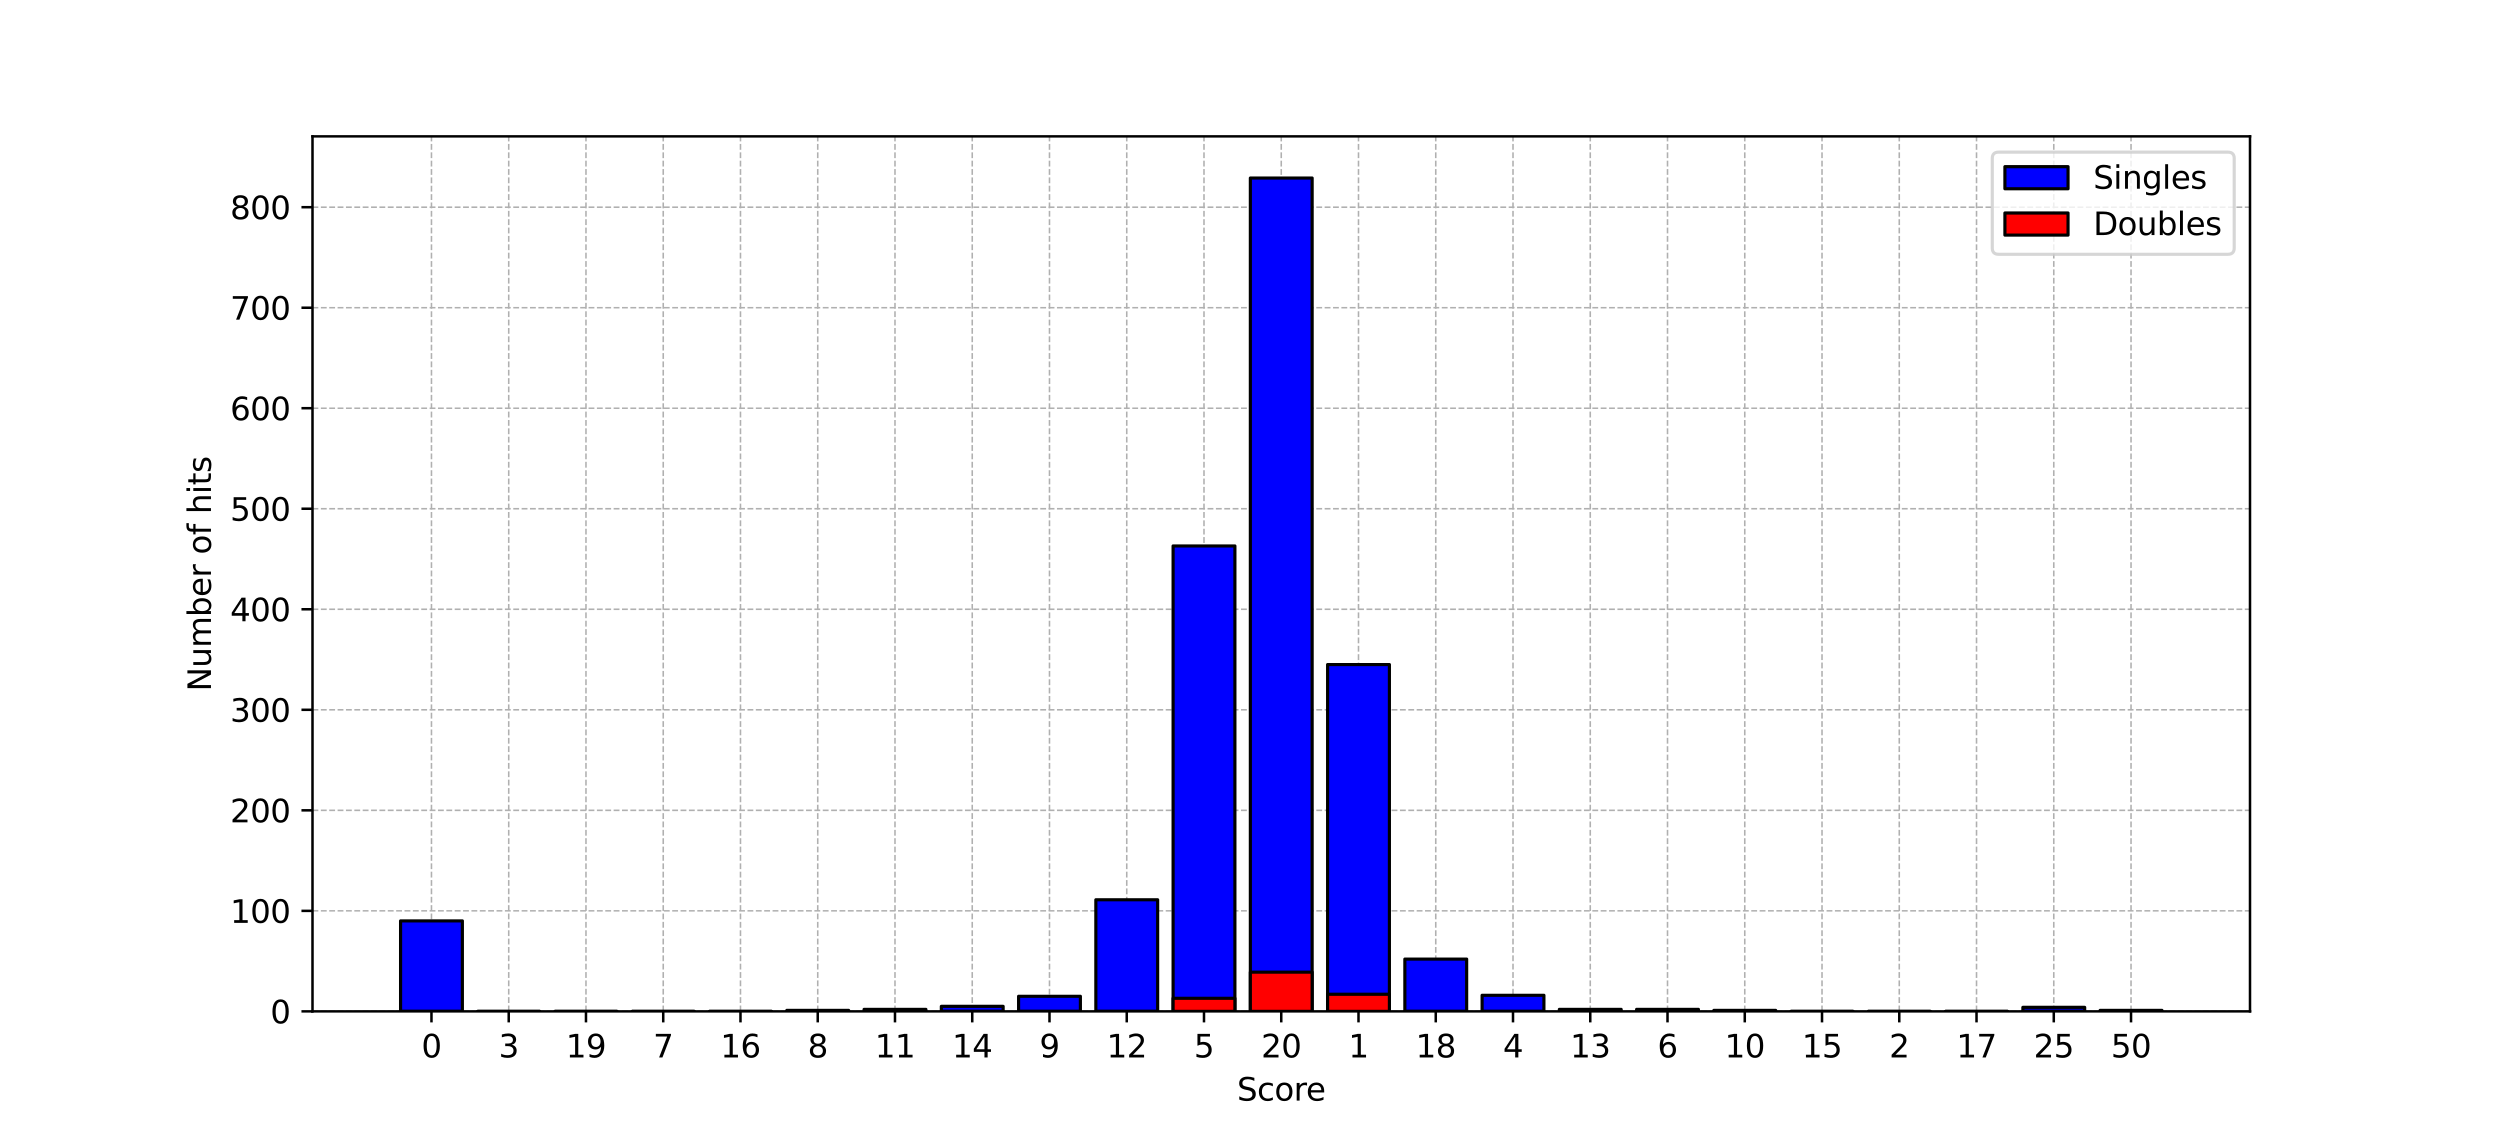 <?xml version="1.0" encoding="utf-8" standalone="no"?>
<!DOCTYPE svg PUBLIC "-//W3C//DTD SVG 1.1//EN"
  "http://www.w3.org/Graphics/SVG/1.1/DTD/svg11.dtd">
<svg xmlns:xlink="http://www.w3.org/1999/xlink" width="792pt" height="360pt" viewBox="0 0 792 360" xmlns="http://www.w3.org/2000/svg" version="1.1">
 <defs>
  <style type="text/css">*{stroke-linejoin: round; stroke-linecap: butt}</style>
 </defs>
 <g id="figure_1">
  <g id="patch_1">
   <path d="M 0 360 
L 792 360 
L 792 0 
L 0 0 
z
" style="fill: #ffffff"/>
  </g>
  <g id="axes_1">
   <g id="patch_2">
    <path d="M 99 320.4 
L 712.8 320.4 
L 712.8 43.2 
L 99 43.2 
z
" style="fill: #ffffff"/>
   </g>
   <g id="matplotlib.axis_1">
    <g id="xtick_1">
     <g id="line2d_1">
      <path d="M 136.689 320.4 
L 136.689 43.2 
" clip-path="url(#p749a897022)" style="fill: none; stroke-dasharray: 1.85,0.8; stroke-dashoffset: 0; stroke: #b0b0b0; stroke-width: 0.5"/>
     </g>
     <g id="line2d_2">
      <defs>
       <path id="me06dcacc6d" d="M 0 0 
L 0 3.5 
" style="stroke: #000000; stroke-width: 0.8"/>
      </defs>
      <g>
       <use xlink:href="#me06dcacc6d" x="136.689" y="320.4" style="stroke: #000000; stroke-width: 0.8"/>
      </g>
     </g>
     <g id="text_1">
      <!-- 0 -->
      <g transform="translate(133.508 334.998) scale(0.1 -0.1)">
       <defs>
        <path id="DejaVuSans-30" d="M 2034 4250 
Q 1547 4250 1301 3770 
Q 1056 3291 1056 2328 
Q 1056 1369 1301 889 
Q 1547 409 2034 409 
Q 2525 409 2770 889 
Q 3016 1369 3016 2328 
Q 3016 3291 2770 3770 
Q 2525 4250 2034 4250 
z
M 2034 4750 
Q 2819 4750 3233 4129 
Q 3647 3509 3647 2328 
Q 3647 1150 3233 529 
Q 2819 -91 2034 -91 
Q 1250 -91 836 529 
Q 422 1150 422 2328 
Q 422 3509 836 4129 
Q 1250 4750 2034 4750 
z
" transform="scale(0.016)"/>
       </defs>
       <use xlink:href="#DejaVuSans-30"/>
      </g>
     </g>
    </g>
    <g id="xtick_2">
     <g id="line2d_3">
      <path d="M 161.163 320.4 
L 161.163 43.2 
" clip-path="url(#p749a897022)" style="fill: none; stroke-dasharray: 1.85,0.8; stroke-dashoffset: 0; stroke: #b0b0b0; stroke-width: 0.5"/>
     </g>
     <g id="line2d_4">
      <g>
       <use xlink:href="#me06dcacc6d" x="161.163" y="320.4" style="stroke: #000000; stroke-width: 0.8"/>
      </g>
     </g>
     <g id="text_2">
      <!-- 3 -->
      <g transform="translate(157.982 334.998) scale(0.1 -0.1)">
       <defs>
        <path id="DejaVuSans-33" d="M 2597 2516 
Q 3050 2419 3304 2112 
Q 3559 1806 3559 1356 
Q 3559 666 3084 287 
Q 2609 -91 1734 -91 
Q 1441 -91 1130 -33 
Q 819 25 488 141 
L 488 750 
Q 750 597 1062 519 
Q 1375 441 1716 441 
Q 2309 441 2620 675 
Q 2931 909 2931 1356 
Q 2931 1769 2642 2001 
Q 2353 2234 1838 2234 
L 1294 2234 
L 1294 2753 
L 1863 2753 
Q 2328 2753 2575 2939 
Q 2822 3125 2822 3475 
Q 2822 3834 2567 4026 
Q 2313 4219 1838 4219 
Q 1578 4219 1281 4162 
Q 984 4106 628 3988 
L 628 4550 
Q 988 4650 1302 4700 
Q 1616 4750 1894 4750 
Q 2613 4750 3031 4423 
Q 3450 4097 3450 3541 
Q 3450 3153 3228 2886 
Q 3006 2619 2597 2516 
z
" transform="scale(0.016)"/>
       </defs>
       <use xlink:href="#DejaVuSans-33"/>
      </g>
     </g>
    </g>
    <g id="xtick_3">
     <g id="line2d_5">
      <path d="M 185.637 320.4 
L 185.637 43.2 
" clip-path="url(#p749a897022)" style="fill: none; stroke-dasharray: 1.85,0.8; stroke-dashoffset: 0; stroke: #b0b0b0; stroke-width: 0.5"/>
     </g>
     <g id="line2d_6">
      <g>
       <use xlink:href="#me06dcacc6d" x="185.637" y="320.4" style="stroke: #000000; stroke-width: 0.8"/>
      </g>
     </g>
     <g id="text_3">
      <!-- 19 -->
      <g transform="translate(179.274 334.998) scale(0.1 -0.1)">
       <defs>
        <path id="DejaVuSans-31" d="M 794 531 
L 1825 531 
L 1825 4091 
L 703 3866 
L 703 4441 
L 1819 4666 
L 2450 4666 
L 2450 531 
L 3481 531 
L 3481 0 
L 794 0 
L 794 531 
z
" transform="scale(0.016)"/>
        <path id="DejaVuSans-39" d="M 703 97 
L 703 672 
Q 941 559 1184 500 
Q 1428 441 1663 441 
Q 2288 441 2617 861 
Q 2947 1281 2994 2138 
Q 2813 1869 2534 1725 
Q 2256 1581 1919 1581 
Q 1219 1581 811 2004 
Q 403 2428 403 3163 
Q 403 3881 828 4315 
Q 1253 4750 1959 4750 
Q 2769 4750 3195 4129 
Q 3622 3509 3622 2328 
Q 3622 1225 3098 567 
Q 2575 -91 1691 -91 
Q 1453 -91 1209 -44 
Q 966 3 703 97 
z
M 1959 2075 
Q 2384 2075 2632 2365 
Q 2881 2656 2881 3163 
Q 2881 3666 2632 3958 
Q 2384 4250 1959 4250 
Q 1534 4250 1286 3958 
Q 1038 3666 1038 3163 
Q 1038 2656 1286 2365 
Q 1534 2075 1959 2075 
z
" transform="scale(0.016)"/>
       </defs>
       <use xlink:href="#DejaVuSans-31"/>
       <use xlink:href="#DejaVuSans-39" x="63.623"/>
      </g>
     </g>
    </g>
    <g id="xtick_4">
     <g id="line2d_7">
      <path d="M 210.111 320.4 
L 210.111 43.2 
" clip-path="url(#p749a897022)" style="fill: none; stroke-dasharray: 1.85,0.8; stroke-dashoffset: 0; stroke: #b0b0b0; stroke-width: 0.5"/>
     </g>
     <g id="line2d_8">
      <g>
       <use xlink:href="#me06dcacc6d" x="210.111" y="320.4" style="stroke: #000000; stroke-width: 0.8"/>
      </g>
     </g>
     <g id="text_4">
      <!-- 7 -->
      <g transform="translate(206.929 334.998) scale(0.1 -0.1)">
       <defs>
        <path id="DejaVuSans-37" d="M 525 4666 
L 3525 4666 
L 3525 4397 
L 1831 0 
L 1172 0 
L 2766 4134 
L 525 4134 
L 525 4666 
z
" transform="scale(0.016)"/>
       </defs>
       <use xlink:href="#DejaVuSans-37"/>
      </g>
     </g>
    </g>
    <g id="xtick_5">
     <g id="line2d_9">
      <path d="M 234.584 320.4 
L 234.584 43.2 
" clip-path="url(#p749a897022)" style="fill: none; stroke-dasharray: 1.85,0.8; stroke-dashoffset: 0; stroke: #b0b0b0; stroke-width: 0.5"/>
     </g>
     <g id="line2d_10">
      <g>
       <use xlink:href="#me06dcacc6d" x="234.584" y="320.4" style="stroke: #000000; stroke-width: 0.8"/>
      </g>
     </g>
     <g id="text_5">
      <!-- 16 -->
      <g transform="translate(228.222 334.998) scale(0.1 -0.1)">
       <defs>
        <path id="DejaVuSans-36" d="M 2113 2584 
Q 1688 2584 1439 2293 
Q 1191 2003 1191 1497 
Q 1191 994 1439 701 
Q 1688 409 2113 409 
Q 2538 409 2786 701 
Q 3034 994 3034 1497 
Q 3034 2003 2786 2293 
Q 2538 2584 2113 2584 
z
M 3366 4563 
L 3366 3988 
Q 3128 4100 2886 4159 
Q 2644 4219 2406 4219 
Q 1781 4219 1451 3797 
Q 1122 3375 1075 2522 
Q 1259 2794 1537 2939 
Q 1816 3084 2150 3084 
Q 2853 3084 3261 2657 
Q 3669 2231 3669 1497 
Q 3669 778 3244 343 
Q 2819 -91 2113 -91 
Q 1303 -91 875 529 
Q 447 1150 447 2328 
Q 447 3434 972 4092 
Q 1497 4750 2381 4750 
Q 2619 4750 2861 4703 
Q 3103 4656 3366 4563 
z
" transform="scale(0.016)"/>
       </defs>
       <use xlink:href="#DejaVuSans-31"/>
       <use xlink:href="#DejaVuSans-36" x="63.623"/>
      </g>
     </g>
    </g>
    <g id="xtick_6">
     <g id="line2d_11">
      <path d="M 259.058 320.4 
L 259.058 43.2 
" clip-path="url(#p749a897022)" style="fill: none; stroke-dasharray: 1.85,0.8; stroke-dashoffset: 0; stroke: #b0b0b0; stroke-width: 0.5"/>
     </g>
     <g id="line2d_12">
      <g>
       <use xlink:href="#me06dcacc6d" x="259.058" y="320.4" style="stroke: #000000; stroke-width: 0.8"/>
      </g>
     </g>
     <g id="text_6">
      <!-- 8 -->
      <g transform="translate(255.877 334.998) scale(0.1 -0.1)">
       <defs>
        <path id="DejaVuSans-38" d="M 2034 2216 
Q 1584 2216 1326 1975 
Q 1069 1734 1069 1313 
Q 1069 891 1326 650 
Q 1584 409 2034 409 
Q 2484 409 2743 651 
Q 3003 894 3003 1313 
Q 3003 1734 2745 1975 
Q 2488 2216 2034 2216 
z
M 1403 2484 
Q 997 2584 770 2862 
Q 544 3141 544 3541 
Q 544 4100 942 4425 
Q 1341 4750 2034 4750 
Q 2731 4750 3128 4425 
Q 3525 4100 3525 3541 
Q 3525 3141 3298 2862 
Q 3072 2584 2669 2484 
Q 3125 2378 3379 2068 
Q 3634 1759 3634 1313 
Q 3634 634 3220 271 
Q 2806 -91 2034 -91 
Q 1263 -91 848 271 
Q 434 634 434 1313 
Q 434 1759 690 2068 
Q 947 2378 1403 2484 
z
M 1172 3481 
Q 1172 3119 1398 2916 
Q 1625 2713 2034 2713 
Q 2441 2713 2670 2916 
Q 2900 3119 2900 3481 
Q 2900 3844 2670 4047 
Q 2441 4250 2034 4250 
Q 1625 4250 1398 4047 
Q 1172 3844 1172 3481 
z
" transform="scale(0.016)"/>
       </defs>
       <use xlink:href="#DejaVuSans-38"/>
      </g>
     </g>
    </g>
    <g id="xtick_7">
     <g id="line2d_13">
      <path d="M 283.532 320.4 
L 283.532 43.2 
" clip-path="url(#p749a897022)" style="fill: none; stroke-dasharray: 1.85,0.8; stroke-dashoffset: 0; stroke: #b0b0b0; stroke-width: 0.5"/>
     </g>
     <g id="line2d_14">
      <g>
       <use xlink:href="#me06dcacc6d" x="283.532" y="320.4" style="stroke: #000000; stroke-width: 0.8"/>
      </g>
     </g>
     <g id="text_7">
      <!-- 11 -->
      <g transform="translate(277.169 334.998) scale(0.1 -0.1)">
       <use xlink:href="#DejaVuSans-31"/>
       <use xlink:href="#DejaVuSans-31" x="63.623"/>
      </g>
     </g>
    </g>
    <g id="xtick_8">
     <g id="line2d_15">
      <path d="M 308.005 320.4 
L 308.005 43.2 
" clip-path="url(#p749a897022)" style="fill: none; stroke-dasharray: 1.85,0.8; stroke-dashoffset: 0; stroke: #b0b0b0; stroke-width: 0.5"/>
     </g>
     <g id="line2d_16">
      <g>
       <use xlink:href="#me06dcacc6d" x="308.005" y="320.4" style="stroke: #000000; stroke-width: 0.8"/>
      </g>
     </g>
     <g id="text_8">
      <!-- 14 -->
      <g transform="translate(301.643 334.998) scale(0.1 -0.1)">
       <defs>
        <path id="DejaVuSans-34" d="M 2419 4116 
L 825 1625 
L 2419 1625 
L 2419 4116 
z
M 2253 4666 
L 3047 4666 
L 3047 1625 
L 3713 1625 
L 3713 1100 
L 3047 1100 
L 3047 0 
L 2419 0 
L 2419 1100 
L 313 1100 
L 313 1709 
L 2253 4666 
z
" transform="scale(0.016)"/>
       </defs>
       <use xlink:href="#DejaVuSans-31"/>
       <use xlink:href="#DejaVuSans-34" x="63.623"/>
      </g>
     </g>
    </g>
    <g id="xtick_9">
     <g id="line2d_17">
      <path d="M 332.479 320.4 
L 332.479 43.2 
" clip-path="url(#p749a897022)" style="fill: none; stroke-dasharray: 1.85,0.8; stroke-dashoffset: 0; stroke: #b0b0b0; stroke-width: 0.5"/>
     </g>
     <g id="line2d_18">
      <g>
       <use xlink:href="#me06dcacc6d" x="332.479" y="320.4" style="stroke: #000000; stroke-width: 0.8"/>
      </g>
     </g>
     <g id="text_9">
      <!-- 9 -->
      <g transform="translate(329.298 334.998) scale(0.1 -0.1)">
       <use xlink:href="#DejaVuSans-39"/>
      </g>
     </g>
    </g>
    <g id="xtick_10">
     <g id="line2d_19">
      <path d="M 356.953 320.4 
L 356.953 43.2 
" clip-path="url(#p749a897022)" style="fill: none; stroke-dasharray: 1.85,0.8; stroke-dashoffset: 0; stroke: #b0b0b0; stroke-width: 0.5"/>
     </g>
     <g id="line2d_20">
      <g>
       <use xlink:href="#me06dcacc6d" x="356.953" y="320.4" style="stroke: #000000; stroke-width: 0.8"/>
      </g>
     </g>
     <g id="text_10">
      <!-- 12 -->
      <g transform="translate(350.59 334.998) scale(0.1 -0.1)">
       <defs>
        <path id="DejaVuSans-32" d="M 1228 531 
L 3431 531 
L 3431 0 
L 469 0 
L 469 531 
Q 828 903 1448 1529 
Q 2069 2156 2228 2338 
Q 2531 2678 2651 2914 
Q 2772 3150 2772 3378 
Q 2772 3750 2511 3984 
Q 2250 4219 1831 4219 
Q 1534 4219 1204 4116 
Q 875 4013 500 3803 
L 500 4441 
Q 881 4594 1212 4672 
Q 1544 4750 1819 4750 
Q 2544 4750 2975 4387 
Q 3406 4025 3406 3419 
Q 3406 3131 3298 2873 
Q 3191 2616 2906 2266 
Q 2828 2175 2409 1742 
Q 1991 1309 1228 531 
z
" transform="scale(0.016)"/>
       </defs>
       <use xlink:href="#DejaVuSans-31"/>
       <use xlink:href="#DejaVuSans-32" x="63.623"/>
      </g>
     </g>
    </g>
    <g id="xtick_11">
     <g id="line2d_21">
      <path d="M 381.426 320.4 
L 381.426 43.2 
" clip-path="url(#p749a897022)" style="fill: none; stroke-dasharray: 1.85,0.8; stroke-dashoffset: 0; stroke: #b0b0b0; stroke-width: 0.5"/>
     </g>
     <g id="line2d_22">
      <g>
       <use xlink:href="#me06dcacc6d" x="381.426" y="320.4" style="stroke: #000000; stroke-width: 0.8"/>
      </g>
     </g>
     <g id="text_11">
      <!-- 5 -->
      <g transform="translate(378.245 334.998) scale(0.1 -0.1)">
       <defs>
        <path id="DejaVuSans-35" d="M 691 4666 
L 3169 4666 
L 3169 4134 
L 1269 4134 
L 1269 2991 
Q 1406 3038 1543 3061 
Q 1681 3084 1819 3084 
Q 2600 3084 3056 2656 
Q 3513 2228 3513 1497 
Q 3513 744 3044 326 
Q 2575 -91 1722 -91 
Q 1428 -91 1123 -41 
Q 819 9 494 109 
L 494 744 
Q 775 591 1075 516 
Q 1375 441 1709 441 
Q 2250 441 2565 725 
Q 2881 1009 2881 1497 
Q 2881 1984 2565 2268 
Q 2250 2553 1709 2553 
Q 1456 2553 1204 2497 
Q 953 2441 691 2322 
L 691 4666 
z
" transform="scale(0.016)"/>
       </defs>
       <use xlink:href="#DejaVuSans-35"/>
      </g>
     </g>
    </g>
    <g id="xtick_12">
     <g id="line2d_23">
      <path d="M 405.9 320.4 
L 405.9 43.2 
" clip-path="url(#p749a897022)" style="fill: none; stroke-dasharray: 1.85,0.8; stroke-dashoffset: 0; stroke: #b0b0b0; stroke-width: 0.5"/>
     </g>
     <g id="line2d_24">
      <g>
       <use xlink:href="#me06dcacc6d" x="405.9" y="320.4" style="stroke: #000000; stroke-width: 0.8"/>
      </g>
     </g>
     <g id="text_12">
      <!-- 20 -->
      <g transform="translate(399.538 334.998) scale(0.1 -0.1)">
       <use xlink:href="#DejaVuSans-32"/>
       <use xlink:href="#DejaVuSans-30" x="63.623"/>
      </g>
     </g>
    </g>
    <g id="xtick_13">
     <g id="line2d_25">
      <path d="M 430.374 320.4 
L 430.374 43.2 
" clip-path="url(#p749a897022)" style="fill: none; stroke-dasharray: 1.85,0.8; stroke-dashoffset: 0; stroke: #b0b0b0; stroke-width: 0.5"/>
     </g>
     <g id="line2d_26">
      <g>
       <use xlink:href="#me06dcacc6d" x="430.374" y="320.4" style="stroke: #000000; stroke-width: 0.8"/>
      </g>
     </g>
     <g id="text_13">
      <!-- 1 -->
      <g transform="translate(427.192 334.998) scale(0.1 -0.1)">
       <use xlink:href="#DejaVuSans-31"/>
      </g>
     </g>
    </g>
    <g id="xtick_14">
     <g id="line2d_27">
      <path d="M 454.847 320.4 
L 454.847 43.2 
" clip-path="url(#p749a897022)" style="fill: none; stroke-dasharray: 1.85,0.8; stroke-dashoffset: 0; stroke: #b0b0b0; stroke-width: 0.5"/>
     </g>
     <g id="line2d_28">
      <g>
       <use xlink:href="#me06dcacc6d" x="454.847" y="320.4" style="stroke: #000000; stroke-width: 0.8"/>
      </g>
     </g>
     <g id="text_14">
      <!-- 18 -->
      <g transform="translate(448.485 334.998) scale(0.1 -0.1)">
       <use xlink:href="#DejaVuSans-31"/>
       <use xlink:href="#DejaVuSans-38" x="63.623"/>
      </g>
     </g>
    </g>
    <g id="xtick_15">
     <g id="line2d_29">
      <path d="M 479.321 320.4 
L 479.321 43.2 
" clip-path="url(#p749a897022)" style="fill: none; stroke-dasharray: 1.85,0.8; stroke-dashoffset: 0; stroke: #b0b0b0; stroke-width: 0.5"/>
     </g>
     <g id="line2d_30">
      <g>
       <use xlink:href="#me06dcacc6d" x="479.321" y="320.4" style="stroke: #000000; stroke-width: 0.8"/>
      </g>
     </g>
     <g id="text_15">
      <!-- 4 -->
      <g transform="translate(476.14 334.998) scale(0.1 -0.1)">
       <use xlink:href="#DejaVuSans-34"/>
      </g>
     </g>
    </g>
    <g id="xtick_16">
     <g id="line2d_31">
      <path d="M 503.795 320.4 
L 503.795 43.2 
" clip-path="url(#p749a897022)" style="fill: none; stroke-dasharray: 1.85,0.8; stroke-dashoffset: 0; stroke: #b0b0b0; stroke-width: 0.5"/>
     </g>
     <g id="line2d_32">
      <g>
       <use xlink:href="#me06dcacc6d" x="503.795" y="320.4" style="stroke: #000000; stroke-width: 0.8"/>
      </g>
     </g>
     <g id="text_16">
      <!-- 13 -->
      <g transform="translate(497.432 334.998) scale(0.1 -0.1)">
       <use xlink:href="#DejaVuSans-31"/>
       <use xlink:href="#DejaVuSans-33" x="63.623"/>
      </g>
     </g>
    </g>
    <g id="xtick_17">
     <g id="line2d_33">
      <path d="M 528.268 320.4 
L 528.268 43.2 
" clip-path="url(#p749a897022)" style="fill: none; stroke-dasharray: 1.85,0.8; stroke-dashoffset: 0; stroke: #b0b0b0; stroke-width: 0.5"/>
     </g>
     <g id="line2d_34">
      <g>
       <use xlink:href="#me06dcacc6d" x="528.268" y="320.4" style="stroke: #000000; stroke-width: 0.8"/>
      </g>
     </g>
     <g id="text_17">
      <!-- 6 -->
      <g transform="translate(525.087 334.998) scale(0.1 -0.1)">
       <use xlink:href="#DejaVuSans-36"/>
      </g>
     </g>
    </g>
    <g id="xtick_18">
     <g id="line2d_35">
      <path d="M 552.742 320.4 
L 552.742 43.2 
" clip-path="url(#p749a897022)" style="fill: none; stroke-dasharray: 1.85,0.8; stroke-dashoffset: 0; stroke: #b0b0b0; stroke-width: 0.5"/>
     </g>
     <g id="line2d_36">
      <g>
       <use xlink:href="#me06dcacc6d" x="552.742" y="320.4" style="stroke: #000000; stroke-width: 0.8"/>
      </g>
     </g>
     <g id="text_18">
      <!-- 10 -->
      <g transform="translate(546.38 334.998) scale(0.1 -0.1)">
       <use xlink:href="#DejaVuSans-31"/>
       <use xlink:href="#DejaVuSans-30" x="63.623"/>
      </g>
     </g>
    </g>
    <g id="xtick_19">
     <g id="line2d_37">
      <path d="M 577.216 320.4 
L 577.216 43.2 
" clip-path="url(#p749a897022)" style="fill: none; stroke-dasharray: 1.85,0.8; stroke-dashoffset: 0; stroke: #b0b0b0; stroke-width: 0.5"/>
     </g>
     <g id="line2d_38">
      <g>
       <use xlink:href="#me06dcacc6d" x="577.216" y="320.4" style="stroke: #000000; stroke-width: 0.8"/>
      </g>
     </g>
     <g id="text_19">
      <!-- 15 -->
      <g transform="translate(570.853 334.998) scale(0.1 -0.1)">
       <use xlink:href="#DejaVuSans-31"/>
       <use xlink:href="#DejaVuSans-35" x="63.623"/>
      </g>
     </g>
    </g>
    <g id="xtick_20">
     <g id="line2d_39">
      <path d="M 601.689 320.4 
L 601.689 43.2 
" clip-path="url(#p749a897022)" style="fill: none; stroke-dasharray: 1.85,0.8; stroke-dashoffset: 0; stroke: #b0b0b0; stroke-width: 0.5"/>
     </g>
     <g id="line2d_40">
      <g>
       <use xlink:href="#me06dcacc6d" x="601.689" y="320.4" style="stroke: #000000; stroke-width: 0.8"/>
      </g>
     </g>
     <g id="text_20">
      <!-- 2 -->
      <g transform="translate(598.508 334.998) scale(0.1 -0.1)">
       <use xlink:href="#DejaVuSans-32"/>
      </g>
     </g>
    </g>
    <g id="xtick_21">
     <g id="line2d_41">
      <path d="M 626.163 320.4 
L 626.163 43.2 
" clip-path="url(#p749a897022)" style="fill: none; stroke-dasharray: 1.85,0.8; stroke-dashoffset: 0; stroke: #b0b0b0; stroke-width: 0.5"/>
     </g>
     <g id="line2d_42">
      <g>
       <use xlink:href="#me06dcacc6d" x="626.163" y="320.4" style="stroke: #000000; stroke-width: 0.8"/>
      </g>
     </g>
     <g id="text_21">
      <!-- 17 -->
      <g transform="translate(619.801 334.998) scale(0.1 -0.1)">
       <use xlink:href="#DejaVuSans-31"/>
       <use xlink:href="#DejaVuSans-37" x="63.623"/>
      </g>
     </g>
    </g>
    <g id="xtick_22">
     <g id="line2d_43">
      <path d="M 650.637 320.4 
L 650.637 43.2 
" clip-path="url(#p749a897022)" style="fill: none; stroke-dasharray: 1.85,0.8; stroke-dashoffset: 0; stroke: #b0b0b0; stroke-width: 0.5"/>
     </g>
     <g id="line2d_44">
      <g>
       <use xlink:href="#me06dcacc6d" x="650.637" y="320.4" style="stroke: #000000; stroke-width: 0.8"/>
      </g>
     </g>
     <g id="text_22">
      <!-- 25 -->
      <g transform="translate(644.274 334.998) scale(0.1 -0.1)">
       <use xlink:href="#DejaVuSans-32"/>
       <use xlink:href="#DejaVuSans-35" x="63.623"/>
      </g>
     </g>
    </g>
    <g id="xtick_23">
     <g id="line2d_45">
      <path d="M 675.111 320.4 
L 675.111 43.2 
" clip-path="url(#p749a897022)" style="fill: none; stroke-dasharray: 1.85,0.8; stroke-dashoffset: 0; stroke: #b0b0b0; stroke-width: 0.5"/>
     </g>
     <g id="line2d_46">
      <g>
       <use xlink:href="#me06dcacc6d" x="675.111" y="320.4" style="stroke: #000000; stroke-width: 0.8"/>
      </g>
     </g>
     <g id="text_23">
      <!-- 50 -->
      <g transform="translate(668.748 334.998) scale(0.1 -0.1)">
       <use xlink:href="#DejaVuSans-35"/>
       <use xlink:href="#DejaVuSans-30" x="63.623"/>
      </g>
     </g>
    </g>
    <g id="text_24">
     <!-- Score -->
     <g transform="translate(391.898 348.677) scale(0.1 -0.1)">
      <defs>
       <path id="DejaVuSans-53" d="M 3425 4513 
L 3425 3897 
Q 3066 4069 2747 4153 
Q 2428 4238 2131 4238 
Q 1616 4238 1336 4038 
Q 1056 3838 1056 3469 
Q 1056 3159 1242 3001 
Q 1428 2844 1947 2747 
L 2328 2669 
Q 3034 2534 3370 2195 
Q 3706 1856 3706 1288 
Q 3706 609 3251 259 
Q 2797 -91 1919 -91 
Q 1588 -91 1214 -16 
Q 841 59 441 206 
L 441 856 
Q 825 641 1194 531 
Q 1563 422 1919 422 
Q 2459 422 2753 634 
Q 3047 847 3047 1241 
Q 3047 1584 2836 1778 
Q 2625 1972 2144 2069 
L 1759 2144 
Q 1053 2284 737 2584 
Q 422 2884 422 3419 
Q 422 4038 858 4394 
Q 1294 4750 2059 4750 
Q 2388 4750 2728 4690 
Q 3069 4631 3425 4513 
z
" transform="scale(0.016)"/>
       <path id="DejaVuSans-63" d="M 3122 3366 
L 3122 2828 
Q 2878 2963 2633 3030 
Q 2388 3097 2138 3097 
Q 1578 3097 1268 2742 
Q 959 2388 959 1747 
Q 959 1106 1268 751 
Q 1578 397 2138 397 
Q 2388 397 2633 464 
Q 2878 531 3122 666 
L 3122 134 
Q 2881 22 2623 -34 
Q 2366 -91 2075 -91 
Q 1284 -91 818 406 
Q 353 903 353 1747 
Q 353 2603 823 3093 
Q 1294 3584 2113 3584 
Q 2378 3584 2631 3529 
Q 2884 3475 3122 3366 
z
" transform="scale(0.016)"/>
       <path id="DejaVuSans-6f" d="M 1959 3097 
Q 1497 3097 1228 2736 
Q 959 2375 959 1747 
Q 959 1119 1226 758 
Q 1494 397 1959 397 
Q 2419 397 2687 759 
Q 2956 1122 2956 1747 
Q 2956 2369 2687 2733 
Q 2419 3097 1959 3097 
z
M 1959 3584 
Q 2709 3584 3137 3096 
Q 3566 2609 3566 1747 
Q 3566 888 3137 398 
Q 2709 -91 1959 -91 
Q 1206 -91 779 398 
Q 353 888 353 1747 
Q 353 2609 779 3096 
Q 1206 3584 1959 3584 
z
" transform="scale(0.016)"/>
       <path id="DejaVuSans-72" d="M 2631 2963 
Q 2534 3019 2420 3045 
Q 2306 3072 2169 3072 
Q 1681 3072 1420 2755 
Q 1159 2438 1159 1844 
L 1159 0 
L 581 0 
L 581 3500 
L 1159 3500 
L 1159 2956 
Q 1341 3275 1631 3429 
Q 1922 3584 2338 3584 
Q 2397 3584 2469 3576 
Q 2541 3569 2628 3553 
L 2631 2963 
z
" transform="scale(0.016)"/>
       <path id="DejaVuSans-65" d="M 3597 1894 
L 3597 1613 
L 953 1613 
Q 991 1019 1311 708 
Q 1631 397 2203 397 
Q 2534 397 2845 478 
Q 3156 559 3463 722 
L 3463 178 
Q 3153 47 2828 -22 
Q 2503 -91 2169 -91 
Q 1331 -91 842 396 
Q 353 884 353 1716 
Q 353 2575 817 3079 
Q 1281 3584 2069 3584 
Q 2775 3584 3186 3129 
Q 3597 2675 3597 1894 
z
M 3022 2063 
Q 3016 2534 2758 2815 
Q 2500 3097 2075 3097 
Q 1594 3097 1305 2825 
Q 1016 2553 972 2059 
L 3022 2063 
z
" transform="scale(0.016)"/>
      </defs>
      <use xlink:href="#DejaVuSans-53"/>
      <use xlink:href="#DejaVuSans-63" x="63.477"/>
      <use xlink:href="#DejaVuSans-6f" x="118.457"/>
      <use xlink:href="#DejaVuSans-72" x="179.639"/>
      <use xlink:href="#DejaVuSans-65" x="218.502"/>
     </g>
    </g>
   </g>
   <g id="matplotlib.axis_2">
    <g id="ytick_1">
     <g id="line2d_47">
      <path d="M 99 320.4 
L 712.8 320.4 
" clip-path="url(#p749a897022)" style="fill: none; stroke-dasharray: 1.85,0.8; stroke-dashoffset: 0; stroke: #b0b0b0; stroke-width: 0.5"/>
     </g>
     <g id="line2d_48">
      <defs>
       <path id="m831cf21779" d="M 0 0 
L -3.5 0 
" style="stroke: #000000; stroke-width: 0.8"/>
      </defs>
      <g>
       <use xlink:href="#m831cf21779" x="99" y="320.4" style="stroke: #000000; stroke-width: 0.8"/>
      </g>
     </g>
     <g id="text_25">
      <!-- 0 -->
      <g transform="translate(85.638 324.199) scale(0.1 -0.1)">
       <use xlink:href="#DejaVuSans-30"/>
      </g>
     </g>
    </g>
    <g id="ytick_2">
     <g id="line2d_49">
      <path d="M 99 288.554 
L 712.8 288.554 
" clip-path="url(#p749a897022)" style="fill: none; stroke-dasharray: 1.85,0.8; stroke-dashoffset: 0; stroke: #b0b0b0; stroke-width: 0.5"/>
     </g>
     <g id="line2d_50">
      <g>
       <use xlink:href="#m831cf21779" x="99" y="288.554" style="stroke: #000000; stroke-width: 0.8"/>
      </g>
     </g>
     <g id="text_26">
      <!-- 100 -->
      <g transform="translate(72.912 292.354) scale(0.1 -0.1)">
       <use xlink:href="#DejaVuSans-31"/>
       <use xlink:href="#DejaVuSans-30" x="63.623"/>
       <use xlink:href="#DejaVuSans-30" x="127.246"/>
      </g>
     </g>
    </g>
    <g id="ytick_3">
     <g id="line2d_51">
      <path d="M 99 256.709 
L 712.8 256.709 
" clip-path="url(#p749a897022)" style="fill: none; stroke-dasharray: 1.85,0.8; stroke-dashoffset: 0; stroke: #b0b0b0; stroke-width: 0.5"/>
     </g>
     <g id="line2d_52">
      <g>
       <use xlink:href="#m831cf21779" x="99" y="256.709" style="stroke: #000000; stroke-width: 0.8"/>
      </g>
     </g>
     <g id="text_27">
      <!-- 200 -->
      <g transform="translate(72.912 260.508) scale(0.1 -0.1)">
       <use xlink:href="#DejaVuSans-32"/>
       <use xlink:href="#DejaVuSans-30" x="63.623"/>
       <use xlink:href="#DejaVuSans-30" x="127.246"/>
      </g>
     </g>
    </g>
    <g id="ytick_4">
     <g id="line2d_53">
      <path d="M 99 224.863 
L 712.8 224.863 
" clip-path="url(#p749a897022)" style="fill: none; stroke-dasharray: 1.85,0.8; stroke-dashoffset: 0; stroke: #b0b0b0; stroke-width: 0.5"/>
     </g>
     <g id="line2d_54">
      <g>
       <use xlink:href="#m831cf21779" x="99" y="224.863" style="stroke: #000000; stroke-width: 0.8"/>
      </g>
     </g>
     <g id="text_28">
      <!-- 300 -->
      <g transform="translate(72.912 228.662) scale(0.1 -0.1)">
       <use xlink:href="#DejaVuSans-33"/>
       <use xlink:href="#DejaVuSans-30" x="63.623"/>
       <use xlink:href="#DejaVuSans-30" x="127.246"/>
      </g>
     </g>
    </g>
    <g id="ytick_5">
     <g id="line2d_55">
      <path d="M 99 193.018 
L 712.8 193.018 
" clip-path="url(#p749a897022)" style="fill: none; stroke-dasharray: 1.85,0.8; stroke-dashoffset: 0; stroke: #b0b0b0; stroke-width: 0.5"/>
     </g>
     <g id="line2d_56">
      <g>
       <use xlink:href="#m831cf21779" x="99" y="193.018" style="stroke: #000000; stroke-width: 0.8"/>
      </g>
     </g>
     <g id="text_29">
      <!-- 400 -->
      <g transform="translate(72.912 196.817) scale(0.1 -0.1)">
       <use xlink:href="#DejaVuSans-34"/>
       <use xlink:href="#DejaVuSans-30" x="63.623"/>
       <use xlink:href="#DejaVuSans-30" x="127.246"/>
      </g>
     </g>
    </g>
    <g id="ytick_6">
     <g id="line2d_57">
      <path d="M 99 161.172 
L 712.8 161.172 
" clip-path="url(#p749a897022)" style="fill: none; stroke-dasharray: 1.85,0.8; stroke-dashoffset: 0; stroke: #b0b0b0; stroke-width: 0.5"/>
     </g>
     <g id="line2d_58">
      <g>
       <use xlink:href="#m831cf21779" x="99" y="161.172" style="stroke: #000000; stroke-width: 0.8"/>
      </g>
     </g>
     <g id="text_30">
      <!-- 500 -->
      <g transform="translate(72.912 164.971) scale(0.1 -0.1)">
       <use xlink:href="#DejaVuSans-35"/>
       <use xlink:href="#DejaVuSans-30" x="63.623"/>
       <use xlink:href="#DejaVuSans-30" x="127.246"/>
      </g>
     </g>
    </g>
    <g id="ytick_7">
     <g id="line2d_59">
      <path d="M 99 129.326 
L 712.8 129.326 
" clip-path="url(#p749a897022)" style="fill: none; stroke-dasharray: 1.85,0.8; stroke-dashoffset: 0; stroke: #b0b0b0; stroke-width: 0.5"/>
     </g>
     <g id="line2d_60">
      <g>
       <use xlink:href="#m831cf21779" x="99" y="129.326" style="stroke: #000000; stroke-width: 0.8"/>
      </g>
     </g>
     <g id="text_31">
      <!-- 600 -->
      <g transform="translate(72.912 133.126) scale(0.1 -0.1)">
       <use xlink:href="#DejaVuSans-36"/>
       <use xlink:href="#DejaVuSans-30" x="63.623"/>
       <use xlink:href="#DejaVuSans-30" x="127.246"/>
      </g>
     </g>
    </g>
    <g id="ytick_8">
     <g id="line2d_61">
      <path d="M 99 97.481 
L 712.8 97.481 
" clip-path="url(#p749a897022)" style="fill: none; stroke-dasharray: 1.85,0.8; stroke-dashoffset: 0; stroke: #b0b0b0; stroke-width: 0.5"/>
     </g>
     <g id="line2d_62">
      <g>
       <use xlink:href="#m831cf21779" x="99" y="97.481" style="stroke: #000000; stroke-width: 0.8"/>
      </g>
     </g>
     <g id="text_32">
      <!-- 700 -->
      <g transform="translate(72.912 101.28) scale(0.1 -0.1)">
       <use xlink:href="#DejaVuSans-37"/>
       <use xlink:href="#DejaVuSans-30" x="63.623"/>
       <use xlink:href="#DejaVuSans-30" x="127.246"/>
      </g>
     </g>
    </g>
    <g id="ytick_9">
     <g id="line2d_63">
      <path d="M 99 65.635 
L 712.8 65.635 
" clip-path="url(#p749a897022)" style="fill: none; stroke-dasharray: 1.85,0.8; stroke-dashoffset: 0; stroke: #b0b0b0; stroke-width: 0.5"/>
     </g>
     <g id="line2d_64">
      <g>
       <use xlink:href="#m831cf21779" x="99" y="65.635" style="stroke: #000000; stroke-width: 0.8"/>
      </g>
     </g>
     <g id="text_33">
      <!-- 800 -->
      <g transform="translate(72.912 69.434) scale(0.1 -0.1)">
       <use xlink:href="#DejaVuSans-38"/>
       <use xlink:href="#DejaVuSans-30" x="63.623"/>
       <use xlink:href="#DejaVuSans-30" x="127.246"/>
      </g>
     </g>
    </g>
    <g id="text_34">
     <!-- Number of hits -->
     <g transform="translate(66.833 219.006) rotate(-90) scale(0.1 -0.1)">
      <defs>
       <path id="DejaVuSans-4e" d="M 628 4666 
L 1478 4666 
L 3547 763 
L 3547 4666 
L 4159 4666 
L 4159 0 
L 3309 0 
L 1241 3903 
L 1241 0 
L 628 0 
L 628 4666 
z
" transform="scale(0.016)"/>
       <path id="DejaVuSans-75" d="M 544 1381 
L 544 3500 
L 1119 3500 
L 1119 1403 
Q 1119 906 1312 657 
Q 1506 409 1894 409 
Q 2359 409 2629 706 
Q 2900 1003 2900 1516 
L 2900 3500 
L 3475 3500 
L 3475 0 
L 2900 0 
L 2900 538 
Q 2691 219 2414 64 
Q 2138 -91 1772 -91 
Q 1169 -91 856 284 
Q 544 659 544 1381 
z
M 1991 3584 
L 1991 3584 
z
" transform="scale(0.016)"/>
       <path id="DejaVuSans-6d" d="M 3328 2828 
Q 3544 3216 3844 3400 
Q 4144 3584 4550 3584 
Q 5097 3584 5394 3201 
Q 5691 2819 5691 2113 
L 5691 0 
L 5113 0 
L 5113 2094 
Q 5113 2597 4934 2840 
Q 4756 3084 4391 3084 
Q 3944 3084 3684 2787 
Q 3425 2491 3425 1978 
L 3425 0 
L 2847 0 
L 2847 2094 
Q 2847 2600 2669 2842 
Q 2491 3084 2119 3084 
Q 1678 3084 1418 2786 
Q 1159 2488 1159 1978 
L 1159 0 
L 581 0 
L 581 3500 
L 1159 3500 
L 1159 2956 
Q 1356 3278 1631 3431 
Q 1906 3584 2284 3584 
Q 2666 3584 2933 3390 
Q 3200 3197 3328 2828 
z
" transform="scale(0.016)"/>
       <path id="DejaVuSans-62" d="M 3116 1747 
Q 3116 2381 2855 2742 
Q 2594 3103 2138 3103 
Q 1681 3103 1420 2742 
Q 1159 2381 1159 1747 
Q 1159 1113 1420 752 
Q 1681 391 2138 391 
Q 2594 391 2855 752 
Q 3116 1113 3116 1747 
z
M 1159 2969 
Q 1341 3281 1617 3432 
Q 1894 3584 2278 3584 
Q 2916 3584 3314 3078 
Q 3713 2572 3713 1747 
Q 3713 922 3314 415 
Q 2916 -91 2278 -91 
Q 1894 -91 1617 61 
Q 1341 213 1159 525 
L 1159 0 
L 581 0 
L 581 4863 
L 1159 4863 
L 1159 2969 
z
" transform="scale(0.016)"/>
       <path id="DejaVuSans-20" transform="scale(0.016)"/>
       <path id="DejaVuSans-66" d="M 2375 4863 
L 2375 4384 
L 1825 4384 
Q 1516 4384 1395 4259 
Q 1275 4134 1275 3809 
L 1275 3500 
L 2222 3500 
L 2222 3053 
L 1275 3053 
L 1275 0 
L 697 0 
L 697 3053 
L 147 3053 
L 147 3500 
L 697 3500 
L 697 3744 
Q 697 4328 969 4595 
Q 1241 4863 1831 4863 
L 2375 4863 
z
" transform="scale(0.016)"/>
       <path id="DejaVuSans-68" d="M 3513 2113 
L 3513 0 
L 2938 0 
L 2938 2094 
Q 2938 2591 2744 2837 
Q 2550 3084 2163 3084 
Q 1697 3084 1428 2787 
Q 1159 2491 1159 1978 
L 1159 0 
L 581 0 
L 581 4863 
L 1159 4863 
L 1159 2956 
Q 1366 3272 1645 3428 
Q 1925 3584 2291 3584 
Q 2894 3584 3203 3211 
Q 3513 2838 3513 2113 
z
" transform="scale(0.016)"/>
       <path id="DejaVuSans-69" d="M 603 3500 
L 1178 3500 
L 1178 0 
L 603 0 
L 603 3500 
z
M 603 4863 
L 1178 4863 
L 1178 4134 
L 603 4134 
L 603 4863 
z
" transform="scale(0.016)"/>
       <path id="DejaVuSans-74" d="M 1172 4494 
L 1172 3500 
L 2356 3500 
L 2356 3053 
L 1172 3053 
L 1172 1153 
Q 1172 725 1289 603 
Q 1406 481 1766 481 
L 2356 481 
L 2356 0 
L 1766 0 
Q 1100 0 847 248 
Q 594 497 594 1153 
L 594 3053 
L 172 3053 
L 172 3500 
L 594 3500 
L 594 4494 
L 1172 4494 
z
" transform="scale(0.016)"/>
       <path id="DejaVuSans-73" d="M 2834 3397 
L 2834 2853 
Q 2591 2978 2328 3040 
Q 2066 3103 1784 3103 
Q 1356 3103 1142 2972 
Q 928 2841 928 2578 
Q 928 2378 1081 2264 
Q 1234 2150 1697 2047 
L 1894 2003 
Q 2506 1872 2764 1633 
Q 3022 1394 3022 966 
Q 3022 478 2636 193 
Q 2250 -91 1575 -91 
Q 1294 -91 989 -36 
Q 684 19 347 128 
L 347 722 
Q 666 556 975 473 
Q 1284 391 1588 391 
Q 1994 391 2212 530 
Q 2431 669 2431 922 
Q 2431 1156 2273 1281 
Q 2116 1406 1581 1522 
L 1381 1569 
Q 847 1681 609 1914 
Q 372 2147 372 2553 
Q 372 3047 722 3315 
Q 1072 3584 1716 3584 
Q 2034 3584 2315 3537 
Q 2597 3491 2834 3397 
z
" transform="scale(0.016)"/>
      </defs>
      <use xlink:href="#DejaVuSans-4e"/>
      <use xlink:href="#DejaVuSans-75" x="74.805"/>
      <use xlink:href="#DejaVuSans-6d" x="138.184"/>
      <use xlink:href="#DejaVuSans-62" x="235.596"/>
      <use xlink:href="#DejaVuSans-65" x="299.072"/>
      <use xlink:href="#DejaVuSans-72" x="360.596"/>
      <use xlink:href="#DejaVuSans-20" x="401.709"/>
      <use xlink:href="#DejaVuSans-6f" x="433.496"/>
      <use xlink:href="#DejaVuSans-66" x="494.678"/>
      <use xlink:href="#DejaVuSans-20" x="529.883"/>
      <use xlink:href="#DejaVuSans-68" x="561.67"/>
      <use xlink:href="#DejaVuSans-69" x="625.049"/>
      <use xlink:href="#DejaVuSans-74" x="652.832"/>
      <use xlink:href="#DejaVuSans-73" x="692.041"/>
     </g>
    </g>
   </g>
   <g id="patch_3">
    <path d="M 126.9 320.4 
L 146.479 320.4 
L 146.479 291.739 
L 126.9 291.739 
z
" clip-path="url(#p749a897022)" style="fill: #0000ff; stroke: #000000; stroke-linejoin: miter"/>
   </g>
   <g id="patch_4">
    <path d="M 151.374 320.4 
L 170.953 320.4 
L 170.953 320.4 
L 151.374 320.4 
z
" clip-path="url(#p749a897022)" style="fill: #0000ff; stroke: #000000; stroke-linejoin: miter"/>
   </g>
   <g id="patch_5">
    <path d="M 175.847 320.4 
L 195.426 320.4 
L 195.426 320.4 
L 175.847 320.4 
z
" clip-path="url(#p749a897022)" style="fill: #0000ff; stroke: #000000; stroke-linejoin: miter"/>
   </g>
   <g id="patch_6">
    <path d="M 200.321 320.4 
L 219.9 320.4 
L 219.9 320.4 
L 200.321 320.4 
z
" clip-path="url(#p749a897022)" style="fill: #0000ff; stroke: #000000; stroke-linejoin: miter"/>
   </g>
   <g id="patch_7">
    <path d="M 224.795 320.4 
L 244.374 320.4 
L 244.374 320.4 
L 224.795 320.4 
z
" clip-path="url(#p749a897022)" style="fill: #0000ff; stroke: #000000; stroke-linejoin: miter"/>
   </g>
   <g id="patch_8">
    <path d="M 249.268 320.4 
L 268.847 320.4 
L 268.847 320.082 
L 249.268 320.082 
z
" clip-path="url(#p749a897022)" style="fill: #0000ff; stroke: #000000; stroke-linejoin: miter"/>
   </g>
   <g id="patch_9">
    <path d="M 273.742 320.4 
L 293.321 320.4 
L 293.321 319.763 
L 273.742 319.763 
z
" clip-path="url(#p749a897022)" style="fill: #0000ff; stroke: #000000; stroke-linejoin: miter"/>
   </g>
   <g id="patch_10">
    <path d="M 298.216 320.4 
L 317.795 320.4 
L 317.795 318.808 
L 298.216 318.808 
z
" clip-path="url(#p749a897022)" style="fill: #0000ff; stroke: #000000; stroke-linejoin: miter"/>
   </g>
   <g id="patch_11">
    <path d="M 322.689 320.4 
L 342.268 320.4 
L 342.268 315.623 
L 322.689 315.623 
z
" clip-path="url(#p749a897022)" style="fill: #0000ff; stroke: #000000; stroke-linejoin: miter"/>
   </g>
   <g id="patch_12">
    <path d="M 347.163 320.4 
L 366.742 320.4 
L 366.742 285.051 
L 347.163 285.051 
z
" clip-path="url(#p749a897022)" style="fill: #0000ff; stroke: #000000; stroke-linejoin: miter"/>
   </g>
   <g id="patch_13">
    <path d="M 371.637 320.4 
L 391.216 320.4 
L 391.216 172.955 
L 371.637 172.955 
z
" clip-path="url(#p749a897022)" style="fill: #0000ff; stroke: #000000; stroke-linejoin: miter"/>
   </g>
   <g id="patch_14">
    <path d="M 396.111 320.4 
L 415.689 320.4 
L 415.689 56.4 
L 396.111 56.4 
z
" clip-path="url(#p749a897022)" style="fill: #0000ff; stroke: #000000; stroke-linejoin: miter"/>
   </g>
   <g id="patch_15">
    <path d="M 420.584 320.4 
L 440.163 320.4 
L 440.163 210.533 
L 420.584 210.533 
z
" clip-path="url(#p749a897022)" style="fill: #0000ff; stroke: #000000; stroke-linejoin: miter"/>
   </g>
   <g id="patch_16">
    <path d="M 445.058 320.4 
L 464.637 320.4 
L 464.637 303.84 
L 445.058 303.84 
z
" clip-path="url(#p749a897022)" style="fill: #0000ff; stroke: #000000; stroke-linejoin: miter"/>
   </g>
   <g id="patch_17">
    <path d="M 469.532 320.4 
L 489.111 320.4 
L 489.111 315.305 
L 469.532 315.305 
z
" clip-path="url(#p749a897022)" style="fill: #0000ff; stroke: #000000; stroke-linejoin: miter"/>
   </g>
   <g id="patch_18">
    <path d="M 494.005 320.4 
L 513.584 320.4 
L 513.584 319.763 
L 494.005 319.763 
z
" clip-path="url(#p749a897022)" style="fill: #0000ff; stroke: #000000; stroke-linejoin: miter"/>
   </g>
   <g id="patch_19">
    <path d="M 518.479 320.4 
L 538.058 320.4 
L 538.058 319.763 
L 518.479 319.763 
z
" clip-path="url(#p749a897022)" style="fill: #0000ff; stroke: #000000; stroke-linejoin: miter"/>
   </g>
   <g id="patch_20">
    <path d="M 542.953 320.4 
L 562.532 320.4 
L 562.532 320.082 
L 542.953 320.082 
z
" clip-path="url(#p749a897022)" style="fill: #0000ff; stroke: #000000; stroke-linejoin: miter"/>
   </g>
   <g id="patch_21">
    <path d="M 567.426 320.4 
L 587.005 320.4 
L 587.005 320.4 
L 567.426 320.4 
z
" clip-path="url(#p749a897022)" style="fill: #0000ff; stroke: #000000; stroke-linejoin: miter"/>
   </g>
   <g id="patch_22">
    <path d="M 591.9 320.4 
L 611.479 320.4 
L 611.479 320.4 
L 591.9 320.4 
z
" clip-path="url(#p749a897022)" style="fill: #0000ff; stroke: #000000; stroke-linejoin: miter"/>
   </g>
   <g id="patch_23">
    <path d="M 616.374 320.4 
L 635.953 320.4 
L 635.953 320.4 
L 616.374 320.4 
z
" clip-path="url(#p749a897022)" style="fill: #0000ff; stroke: #000000; stroke-linejoin: miter"/>
   </g>
   <g id="patch_24">
    <path d="M 640.847 320.4 
L 660.426 320.4 
L 660.426 319.126 
L 640.847 319.126 
z
" clip-path="url(#p749a897022)" style="fill: #0000ff; stroke: #000000; stroke-linejoin: miter"/>
   </g>
   <g id="patch_25">
    <path d="M 665.321 320.4 
L 684.9 320.4 
L 684.9 320.082 
L 665.321 320.082 
z
" clip-path="url(#p749a897022)" style="fill: #0000ff; stroke: #000000; stroke-linejoin: miter"/>
   </g>
   <g id="patch_26">
    <path d="M 126.9 320.4 
L 146.479 320.4 
L 146.479 320.4 
L 126.9 320.4 
z
" clip-path="url(#p749a897022)" style="fill: #ff0000; stroke: #000000; stroke-linejoin: miter"/>
   </g>
   <g id="patch_27">
    <path d="M 151.374 320.4 
L 170.953 320.4 
L 170.953 320.4 
L 151.374 320.4 
z
" clip-path="url(#p749a897022)" style="fill: #ff0000; stroke: #000000; stroke-linejoin: miter"/>
   </g>
   <g id="patch_28">
    <path d="M 175.847 320.4 
L 195.426 320.4 
L 195.426 320.4 
L 175.847 320.4 
z
" clip-path="url(#p749a897022)" style="fill: #ff0000; stroke: #000000; stroke-linejoin: miter"/>
   </g>
   <g id="patch_29">
    <path d="M 200.321 320.4 
L 219.9 320.4 
L 219.9 320.4 
L 200.321 320.4 
z
" clip-path="url(#p749a897022)" style="fill: #ff0000; stroke: #000000; stroke-linejoin: miter"/>
   </g>
   <g id="patch_30">
    <path d="M 224.795 320.4 
L 244.374 320.4 
L 244.374 320.4 
L 224.795 320.4 
z
" clip-path="url(#p749a897022)" style="fill: #ff0000; stroke: #000000; stroke-linejoin: miter"/>
   </g>
   <g id="patch_31">
    <path d="M 249.268 320.4 
L 268.847 320.4 
L 268.847 320.4 
L 249.268 320.4 
z
" clip-path="url(#p749a897022)" style="fill: #ff0000; stroke: #000000; stroke-linejoin: miter"/>
   </g>
   <g id="patch_32">
    <path d="M 273.742 320.4 
L 293.321 320.4 
L 293.321 320.4 
L 273.742 320.4 
z
" clip-path="url(#p749a897022)" style="fill: #ff0000; stroke: #000000; stroke-linejoin: miter"/>
   </g>
   <g id="patch_33">
    <path d="M 298.216 320.4 
L 317.795 320.4 
L 317.795 320.4 
L 298.216 320.4 
z
" clip-path="url(#p749a897022)" style="fill: #ff0000; stroke: #000000; stroke-linejoin: miter"/>
   </g>
   <g id="patch_34">
    <path d="M 322.689 320.4 
L 342.268 320.4 
L 342.268 320.4 
L 322.689 320.4 
z
" clip-path="url(#p749a897022)" style="fill: #ff0000; stroke: #000000; stroke-linejoin: miter"/>
   </g>
   <g id="patch_35">
    <path d="M 347.163 320.4 
L 366.742 320.4 
L 366.742 320.4 
L 347.163 320.4 
z
" clip-path="url(#p749a897022)" style="fill: #ff0000; stroke: #000000; stroke-linejoin: miter"/>
   </g>
   <g id="patch_36">
    <path d="M 371.637 320.4 
L 391.216 320.4 
L 391.216 316.26 
L 371.637 316.26 
z
" clip-path="url(#p749a897022)" style="fill: #ff0000; stroke: #000000; stroke-linejoin: miter"/>
   </g>
   <g id="patch_37">
    <path d="M 396.111 320.4 
L 415.689 320.4 
L 415.689 307.98 
L 396.111 307.98 
z
" clip-path="url(#p749a897022)" style="fill: #ff0000; stroke: #000000; stroke-linejoin: miter"/>
   </g>
   <g id="patch_38">
    <path d="M 420.584 320.4 
L 440.163 320.4 
L 440.163 314.986 
L 420.584 314.986 
z
" clip-path="url(#p749a897022)" style="fill: #ff0000; stroke: #000000; stroke-linejoin: miter"/>
   </g>
   <g id="patch_39">
    <path d="M 445.058 320.4 
L 464.637 320.4 
L 464.637 320.4 
L 445.058 320.4 
z
" clip-path="url(#p749a897022)" style="fill: #ff0000; stroke: #000000; stroke-linejoin: miter"/>
   </g>
   <g id="patch_40">
    <path d="M 469.532 320.4 
L 489.111 320.4 
L 489.111 320.4 
L 469.532 320.4 
z
" clip-path="url(#p749a897022)" style="fill: #ff0000; stroke: #000000; stroke-linejoin: miter"/>
   </g>
   <g id="patch_41">
    <path d="M 494.005 320.4 
L 513.584 320.4 
L 513.584 320.4 
L 494.005 320.4 
z
" clip-path="url(#p749a897022)" style="fill: #ff0000; stroke: #000000; stroke-linejoin: miter"/>
   </g>
   <g id="patch_42">
    <path d="M 518.479 320.4 
L 538.058 320.4 
L 538.058 320.4 
L 518.479 320.4 
z
" clip-path="url(#p749a897022)" style="fill: #ff0000; stroke: #000000; stroke-linejoin: miter"/>
   </g>
   <g id="patch_43">
    <path d="M 542.953 320.4 
L 562.532 320.4 
L 562.532 320.4 
L 542.953 320.4 
z
" clip-path="url(#p749a897022)" style="fill: #ff0000; stroke: #000000; stroke-linejoin: miter"/>
   </g>
   <g id="patch_44">
    <path d="M 567.426 320.4 
L 587.005 320.4 
L 587.005 320.4 
L 567.426 320.4 
z
" clip-path="url(#p749a897022)" style="fill: #ff0000; stroke: #000000; stroke-linejoin: miter"/>
   </g>
   <g id="patch_45">
    <path d="M 591.9 320.4 
L 611.479 320.4 
L 611.479 320.4 
L 591.9 320.4 
z
" clip-path="url(#p749a897022)" style="fill: #ff0000; stroke: #000000; stroke-linejoin: miter"/>
   </g>
   <g id="patch_46">
    <path d="M 616.374 320.4 
L 635.953 320.4 
L 635.953 320.4 
L 616.374 320.4 
z
" clip-path="url(#p749a897022)" style="fill: #ff0000; stroke: #000000; stroke-linejoin: miter"/>
   </g>
   <g id="patch_47">
    <path d="M 640.847 320.4 
L 660.426 320.4 
L 660.426 320.4 
L 640.847 320.4 
z
" clip-path="url(#p749a897022)" style="fill: #ff0000; stroke: #000000; stroke-linejoin: miter"/>
   </g>
   <g id="patch_48">
    <path d="M 665.321 320.4 
L 684.9 320.4 
L 684.9 320.4 
L 665.321 320.4 
z
" clip-path="url(#p749a897022)" style="fill: #ff0000; stroke: #000000; stroke-linejoin: miter"/>
   </g>
   <g id="patch_49">
    <path d="M 99 320.4 
L 99 43.2 
" style="fill: none; stroke: #000000; stroke-width: 0.8; stroke-linejoin: miter; stroke-linecap: square"/>
   </g>
   <g id="patch_50">
    <path d="M 712.8 320.4 
L 712.8 43.2 
" style="fill: none; stroke: #000000; stroke-width: 0.8; stroke-linejoin: miter; stroke-linecap: square"/>
   </g>
   <g id="patch_51">
    <path d="M 99 320.4 
L 712.8 320.4 
" style="fill: none; stroke: #000000; stroke-width: 0.8; stroke-linejoin: miter; stroke-linecap: square"/>
   </g>
   <g id="patch_52">
    <path d="M 99 43.2 
L 712.8 43.2 
" style="fill: none; stroke: #000000; stroke-width: 0.8; stroke-linejoin: miter; stroke-linecap: square"/>
   </g>
   <g id="legend_1">
    <g id="patch_53">
     <path d="M 633.155 80.556 
L 705.8 80.556 
Q 707.8 80.556 707.8 78.556 
L 707.8 50.2 
Q 707.8 48.2 705.8 48.2 
L 633.155 48.2 
Q 631.155 48.2 631.155 50.2 
L 631.155 78.556 
Q 631.155 80.556 633.155 80.556 
z
" style="fill: #ffffff; opacity: 0.8; stroke: #cccccc; stroke-linejoin: miter"/>
    </g>
    <g id="patch_54">
     <path d="M 635.155 59.798 
L 655.155 59.798 
L 655.155 52.798 
L 635.155 52.798 
z
" style="fill: #0000ff; stroke: #000000; stroke-linejoin: miter"/>
    </g>
    <g id="text_35">
     <!-- Singles -->
     <g transform="translate(663.155 59.798) scale(0.1 -0.1)">
      <defs>
       <path id="DejaVuSans-6e" d="M 3513 2113 
L 3513 0 
L 2938 0 
L 2938 2094 
Q 2938 2591 2744 2837 
Q 2550 3084 2163 3084 
Q 1697 3084 1428 2787 
Q 1159 2491 1159 1978 
L 1159 0 
L 581 0 
L 581 3500 
L 1159 3500 
L 1159 2956 
Q 1366 3272 1645 3428 
Q 1925 3584 2291 3584 
Q 2894 3584 3203 3211 
Q 3513 2838 3513 2113 
z
" transform="scale(0.016)"/>
       <path id="DejaVuSans-67" d="M 2906 1791 
Q 2906 2416 2648 2759 
Q 2391 3103 1925 3103 
Q 1463 3103 1205 2759 
Q 947 2416 947 1791 
Q 947 1169 1205 825 
Q 1463 481 1925 481 
Q 2391 481 2648 825 
Q 2906 1169 2906 1791 
z
M 3481 434 
Q 3481 -459 3084 -895 
Q 2688 -1331 1869 -1331 
Q 1566 -1331 1297 -1286 
Q 1028 -1241 775 -1147 
L 775 -588 
Q 1028 -725 1275 -790 
Q 1522 -856 1778 -856 
Q 2344 -856 2625 -561 
Q 2906 -266 2906 331 
L 2906 616 
Q 2728 306 2450 153 
Q 2172 0 1784 0 
Q 1141 0 747 490 
Q 353 981 353 1791 
Q 353 2603 747 3093 
Q 1141 3584 1784 3584 
Q 2172 3584 2450 3431 
Q 2728 3278 2906 2969 
L 2906 3500 
L 3481 3500 
L 3481 434 
z
" transform="scale(0.016)"/>
       <path id="DejaVuSans-6c" d="M 603 4863 
L 1178 4863 
L 1178 0 
L 603 0 
L 603 4863 
z
" transform="scale(0.016)"/>
      </defs>
      <use xlink:href="#DejaVuSans-53"/>
      <use xlink:href="#DejaVuSans-69" x="63.477"/>
      <use xlink:href="#DejaVuSans-6e" x="91.26"/>
      <use xlink:href="#DejaVuSans-67" x="154.639"/>
      <use xlink:href="#DejaVuSans-6c" x="218.115"/>
      <use xlink:href="#DejaVuSans-65" x="245.898"/>
      <use xlink:href="#DejaVuSans-73" x="307.422"/>
     </g>
    </g>
    <g id="patch_55">
     <path d="M 635.155 74.477 
L 655.155 74.477 
L 655.155 67.477 
L 635.155 67.477 
z
" style="fill: #ff0000; stroke: #000000; stroke-linejoin: miter"/>
    </g>
    <g id="text_36">
     <!-- Doubles -->
     <g transform="translate(663.155 74.477) scale(0.1 -0.1)">
      <defs>
       <path id="DejaVuSans-44" d="M 1259 4147 
L 1259 519 
L 2022 519 
Q 2988 519 3436 956 
Q 3884 1394 3884 2338 
Q 3884 3275 3436 3711 
Q 2988 4147 2022 4147 
L 1259 4147 
z
M 628 4666 
L 1925 4666 
Q 3281 4666 3915 4102 
Q 4550 3538 4550 2338 
Q 4550 1131 3912 565 
Q 3275 0 1925 0 
L 628 0 
L 628 4666 
z
" transform="scale(0.016)"/>
      </defs>
      <use xlink:href="#DejaVuSans-44"/>
      <use xlink:href="#DejaVuSans-6f" x="77.002"/>
      <use xlink:href="#DejaVuSans-75" x="138.184"/>
      <use xlink:href="#DejaVuSans-62" x="201.562"/>
      <use xlink:href="#DejaVuSans-6c" x="265.039"/>
      <use xlink:href="#DejaVuSans-65" x="292.822"/>
      <use xlink:href="#DejaVuSans-73" x="354.346"/>
     </g>
    </g>
   </g>
  </g>
 </g>
 <defs>
  <clipPath id="p749a897022">
   <rect x="99" y="43.2" width="613.8" height="277.2"/>
  </clipPath>
 </defs>
</svg>
